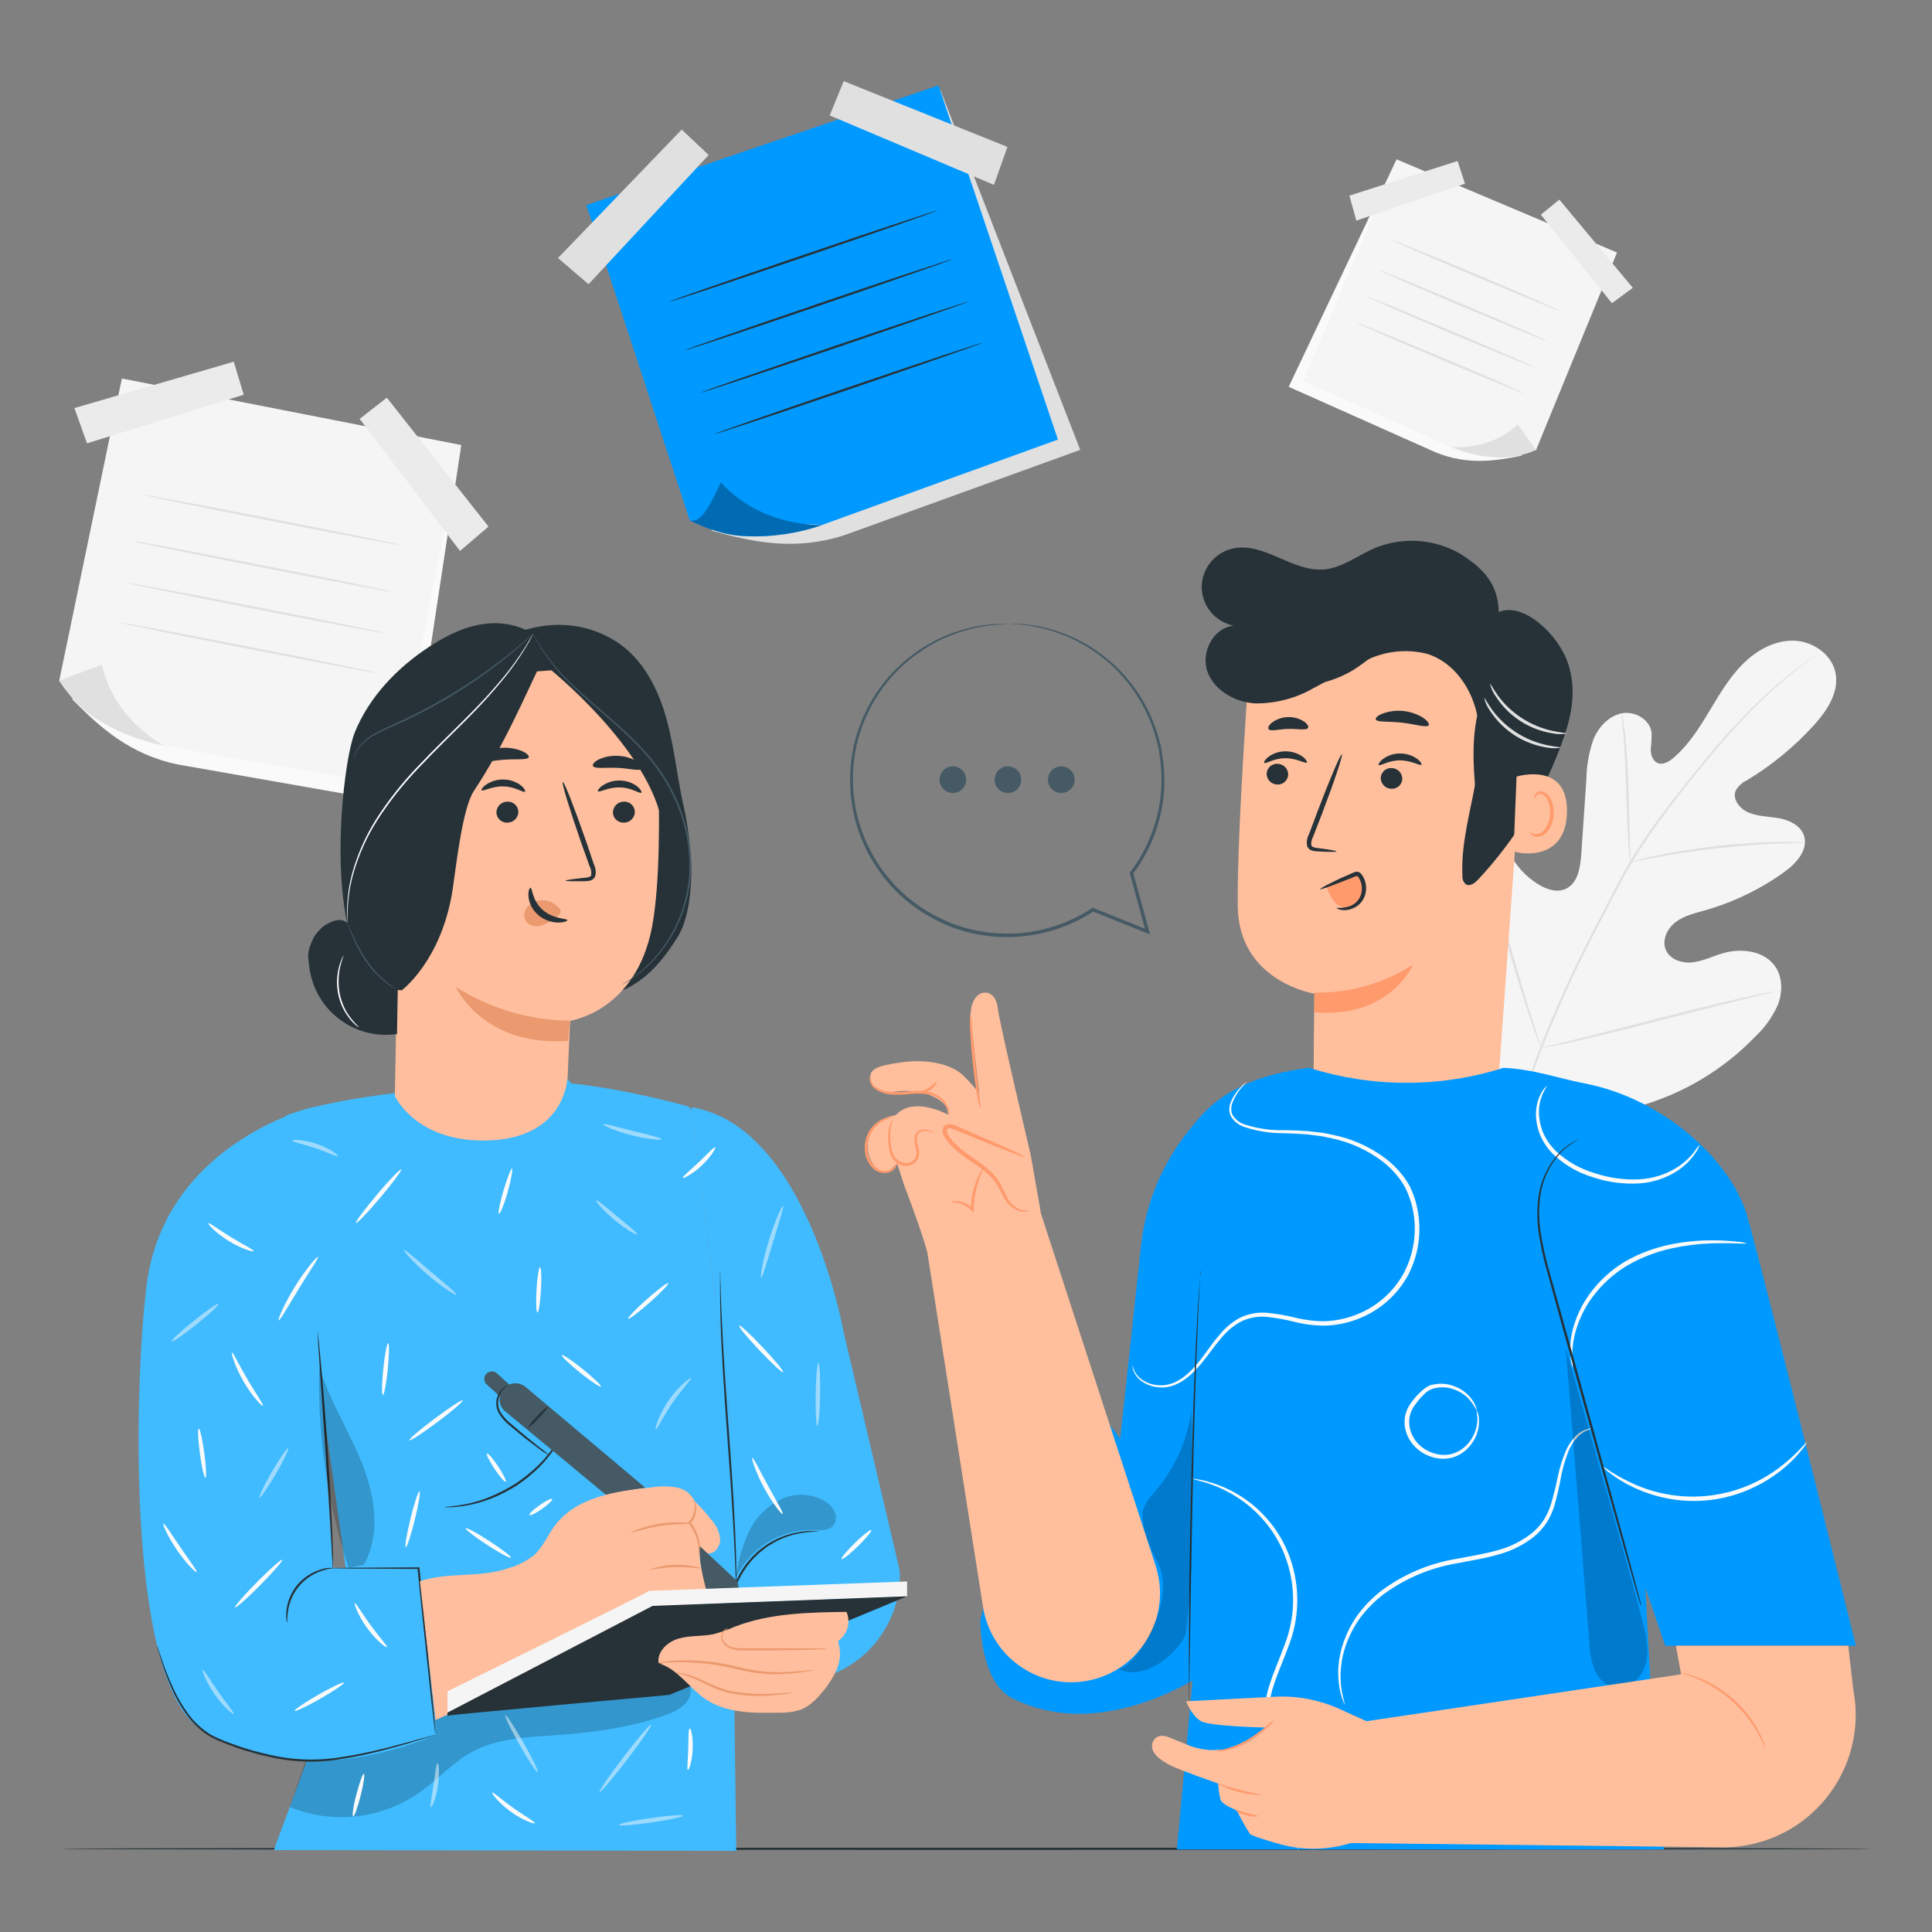 <?xml version="1.0" encoding="UTF-8"?>
<svg id="Layer_2" data-name="Layer 2" xmlns="http://www.w3.org/2000/svg" viewBox="0 0 1000 1000">
  <rect x="0" y="0" width="1000" height="1000" fill="#808080" stroke="none"/>
  <defs>
    <style>
      .cls-1 {
        fill: #ff9a6c;
      }

      .cls-1, .cls-2, .cls-3, .cls-4, .cls-5, .cls-6, .cls-7, .cls-8, .cls-9, .cls-10, .cls-11, .cls-12, .cls-13, .cls-14, .cls-15 {
        stroke-width: 0px;
      }

      .cls-2, .cls-14 {
        fill: #000;
      }

      .cls-3 {
        fill: #e0e0e0;
      }

      .cls-16 {
        opacity: .5;
      }

      .cls-17 {
        opacity: .2;
      }

      .cls-4 {
        fill: #eb996e;
      }

      .cls-5 {
        fill: #455a64;
      }

      .cls-6 {
        fill: #f5f5f5;
      }

      .cls-7 {
        fill: #09f;
      }

      .cls-8 {
        fill: #ffbe9d;
      }

      .cls-9 {
        fill: #ebebeb;
      }

      .cls-10 {
        fill: #40bbff;
      }

      .cls-11 {
        fill: #263238;
      }

      .cls-12 {
        fill: #ffbf9d;
      }

      .cls-13 {
        fill: #fafafa;
      }

      .cls-14 {
        isolation: isolate;
        opacity: .3;
      }

      .cls-15 {
        fill: #fff;
      }
    </style>
  </defs>
  <g id="freepik--background-complete--inject-14">
    <path class="cls-13" d="M69.84,205.56l-32.41,156.41c14.42,14.64,29.71,28.46,54.38,33.68l118.7,20.85,27.89-183.86-168.55-27.09Z"/>
    <polygon class="cls-6" points="63.08 195.91 30.66 352.32 85.04 386 203.74 406.85 238.79 230.36 63.08 195.91"/>
    <path class="cls-3" d="M52.78,343.98l-22.19,8.34s7.99,13.02,19.63,19.97c10.62,6.69,22.41,11.3,34.74,13.6,0,0-25.85-12.78-32.19-41.91Z"/>
    <polygon class="cls-9" points="45.02 229.47 126.15 204.31 120.98 187.23 38.52 211.21 45.02 229.47"/>
    <polygon class="cls-9" points="252.84 272.56 200.23 205.84 186.17 216.8 238.1 285.18 252.84 272.56"/>
    <path class="cls-3" d="M208.26,282.32c0,.31-30.02-5.28-66.91-12.49s-66.76-13.31-66.69-13.64,30.02,5.28,66.91,12.49c36.9,7.21,66.76,13.33,66.69,13.64Z"/>
    <path class="cls-3" d="M202.96,306.3c0,.31-30.02-5.28-66.91-12.51-36.9-7.23-66.85-13.2-66.69-13.62s30.02,5.28,66.91,12.49c36.9,7.21,66.76,13.33,66.69,13.64Z"/>
    <path class="cls-3" d="M199.52,327.8c0,.31-30.02-5.28-66.89-12.49-36.87-7.21-66.76-13.31-66.71-13.64s30.02,5.28,66.94,12.51c36.92,7.23,66.74,13.31,66.67,13.62Z"/>
    <path class="cls-3" d="M195.37,348.35c0,.31-30.02-5.28-66.91-12.51-36.9-7.23-66.76-13.31-66.69-13.62s30.02,5.28,66.91,12.49c36.9,7.21,66.74,13.33,66.69,13.64Z"/>
    <path class="cls-13" d="M829.36,133.63l-41.95,102.26c-13.91,2.82-28.04,4.84-44.22-1.71l-76.17-33.97,55.18-116.28,107.16,49.7Z"/>
    <polygon class="cls-6" points="836.97 130.7 795.04 232.98 750.8 231.25 674.64 197.28 722.85 82.47 836.97 130.7"/>
    <path class="cls-3" d="M785.57,219.62l9.47,13.31c-6.01,2.6-12.49,3.94-19.04,3.93-8.68-.28-17.23-2.2-25.2-5.66,0,0,19.86,2.8,34.77-11.58Z"/>
    <polygon class="cls-9" points="834.33 156.95 797.53 111.13 807.11 103.32 845.14 148.98 834.33 156.95"/>
    <polygon class="cls-9" points="698.47 101.26 754.44 83.33 758.28 95.07 702.02 114.19 698.47 101.26"/>
    <path class="cls-3" d="M720.25,124.09c.11-.29,19.63,7.7,43.6,17.75,23.96,10.05,43.29,18.59,43.15,18.88s-19.63-7.68-43.6-17.75c-23.96-10.07-43.29-18.59-43.15-18.88Z"/>
    <path class="cls-3" d="M714.02,139.91c.11-.31,19.63,7.68,43.6,17.75s43.26,18.59,43.15,18.88-19.66-7.68-43.6-17.75c-23.94-10.07-43.29-18.59-43.15-18.88Z"/>
    <path class="cls-3" d="M707.65,153.57c.13-.31,19.66,7.68,43.6,17.75s43.29,18.59,43.15,18.88-19.63-7.68-43.6-17.75c-23.96-10.07-43.26-18.59-43.15-18.88Z"/>
    <path class="cls-3" d="M702.1,166.95c.11-.29,19.63,7.7,43.6,17.75,23.96,10.05,43.26,18.59,43.15,18.88s-19.66-7.68-43.62-17.75c-23.96-10.07-43.26-18.59-43.13-18.88Z"/>
    <path class="cls-6" d="M783.75,569.43c-33.99-27.69-38.67-74.77-34.14-116.43.75-6.97.53-14.35,4.3-20.23s11.83-9.47,17.75-6.08c4.99,2.82,6.81,9.01,9.34,14.2,3.37,6.94,8.64,12.77,15.2,16.84,4.26,2.64,9.65,4.44,14.22,2.35,6.26-2.86,7.59-11.09,8.05-18.06.89-12.93,1.77-25.86,2.64-38.8.1-6.96,1.32-13.86,3.62-20.43,2.64-6.43,7.85-12.18,14.6-13.56,6.74-1.38,14.6,3.06,15.53,9.96.04,2.88-.11,5.77-.44,8.63,0,2.91,1.06,6.19,3.75,7.19s5.64-.73,7.85-2.62c7.68-6.46,13.2-15.13,18.41-23.76,5.21-8.63,10.29-17.48,17.35-24.65s16.48-12.54,26.47-12.38,20.1,7.1,21.88,17.04c1.77,9.94-4.64,19.46-11.43,26.91-10.08,11.06-21.71,20.6-34.52,28.33-2.46,1.14-4.49,3.03-5.81,5.39-1.84,4.44,2.22,9.43,6.66,11.29,5.06,2.11,10.69,2,16.06,3.02,5.37,1.02,11.09,3.86,12.71,9.12,2.22,7.3-4.17,14.31-10.36,18.73-12.4,8.89-26.25,15.57-40.93,19.75-5.24,1.51-10.74,2.73-15.11,6.01s-7.32,9.34-5.21,14.4,8.41,7.12,13.82,6.52c5.41-.6,10.41-3.15,15.64-4.68,9.81-2.91,22.05-1.33,27.56,7.37,3.62,5.7,3.39,13.31.89,19.57-2.8,6.19-6.8,11.75-11.78,16.37-16.45,17.01-37.12,29.36-59.9,35.79-22.67,6.03-43.31,6.66-64.69-3.08"/>
    <path class="cls-3" d="M780.91,600.36c3.35-19.23,8.55-38.08,15.53-56.31,8.61-22.24,18.5-43.97,29.62-65.07l8.65-16.66c2.84-5.46,5.66-10.89,8.76-16.02,5.95-9.83,12.44-19.33,19.44-28.44,6.66-8.74,13.31-16.79,19.46-24.4s12.2-14.33,17.9-20.37c8.94-9.55,18.62-18.37,28.95-26.38,3.66-2.84,6.66-4.95,8.54-6.35l2.22-1.6c.25-.19.52-.35.8-.49-.23.22-.47.42-.73.6l-2.22,1.69c-1.93,1.46-4.79,3.64-8.39,6.54-10.19,8.14-19.75,17.04-28.6,26.62-5.66,6.03-11.56,12.91-17.75,20.41-6.19,7.5-12.76,15.53-19.35,24.4-6.94,9.1-13.39,18.58-19.3,28.38-3.06,5.1-5.86,10.47-8.72,15.95-2.86,5.48-5.7,11.09-8.63,16.64-11.09,21.07-20.99,42.74-29.66,64.92-7,18.15-12.28,36.91-15.77,56.04"/>
    <path class="cls-3" d="M843.87,446.28c-.26-.98-.41-1.98-.44-3-.22-1.95-.47-4.77-.69-8.25-.47-6.99-.8-16.64-1.11-27.29s-.75-20.28-1.33-27.24c-.27-3.46-.53-6.28-.73-8.23-.16-1-.21-2.02-.16-3.04.32.96.54,1.96.64,2.97.35,1.93.75,4.75,1.15,8.21.8,6.97,1.4,16.62,1.71,27.29s.53,19.97.73,27.29c0,3.26.2,6.03.27,8.25.1,1.01.09,2.03-.04,3.04Z"/>
    <path class="cls-3" d="M934.28,436.23c-1.19.18-2.39.24-3.59.18-2.22,0-5.64,0-9.74.22-8.23.29-19.59,1.06-32.08,2.46-12.49,1.4-23.76,3.22-31.86,4.73-4.06.73-7.32,1.42-9.58,1.89-1.16.31-2.35.51-3.55.58,1.11-.47,2.26-.83,3.44-1.09,2.22-.6,5.48-1.42,9.52-2.22,8.08-1.75,19.35-3.68,31.88-5.12,10.7-1.24,21.45-1.93,32.21-2.09,4.13,0,7.48,0,9.78.18,1.2-.01,2.39.08,3.57.29Z"/>
    <path class="cls-3" d="M797.68,542.5c-.21-.36-.38-.74-.51-1.13l-1.29-3.35c-1.11-2.91-2.6-7.14-4.44-12.42-3.55-10.52-7.99-25.23-12.67-41.51-4.68-16.28-8.87-31.06-12.29-41.62-1.62-5.15-2.97-9.38-3.97-12.54-.42-1.38-.78-2.51-1.04-3.42-.16-.39-.26-.8-.29-1.22.22.36.4.74.53,1.13l1.26,3.33c1.11,2.91,2.6,7.14,4.44,12.42,3.55,10.54,7.99,25.23,12.67,41.53,4.68,16.31,8.87,31.06,12.29,41.62,1.62,5.15,2.97,9.38,3.97,12.51l1.06,3.44c.15.39.24.8.27,1.22Z"/>
    <path class="cls-3" d="M918.93,513.08c-.39.18-.8.32-1.22.4l-3.53.91-13,3.17c-10.96,2.68-26.07,6.54-42.75,10.85-16.68,4.3-31.86,8.05-42.89,10.49-5.52,1.24-9.98,2.22-13.09,2.77l-3.57.67c-.42.1-.85.16-1.29.16.39-.18.8-.32,1.22-.4l3.53-.91,13-3.17c10.96-2.66,26.07-6.54,42.77-10.85,16.71-4.3,31.97-8.05,43.06-10.52,5.52-1.22,9.98-2.22,13.09-2.75l3.59-.67c.35-.09.71-.14,1.06-.16Z"/>
  </g>
  <g id="freepik--Floor--inject-14">
    <path class="cls-11" d="M969.4,956.94c0,.33-209.93.58-468.79.58s-468.84-.24-468.84-.58,209.86-.58,468.84-.58,468.79.27,468.79.58Z"/>
  </g>
  <g id="freepik--Note--inject-14">
    <path class="cls-3" d="M314.96,111.51l53.54,163.2c21.25,5.92,42.91,10.63,68.78,2.22l121.85-44.08-72.44-186.36-171.72,65.03Z"/>
    <polygon class="cls-7" points="303.49 106.14 357.02 269.32 425.73 271.63 547.58 227.52 485.77 44.2 303.49 106.14"/>
    <path class="cls-7" d="M373.15,249.71l-16.15,19.61s14.42,7.88,29.04,8.21c13.48.58,26.95-1.39,39.69-5.81,0,0-31.06,1.75-52.58-22.01Z"/>
    <path class="cls-14" d="M373.15,249.71c-4.9,9.92-9.87,21.56-16.15,19.61,0,0,14.42,7.88,29.04,8.21,13.48.58,26.95-1.39,39.69-5.81,0,0-31.06,1.75-52.58-22.01Z"/>
    <polygon class="cls-3" points="304.64 147.1 366.81 80.23 352.85 67.07 288.8 133.56 304.64 147.1"/>
    <polygon class="cls-3" points="521.44 76.03 436.71 42 429.44 59.75 514.48 95.69 521.44 76.03"/>
    <path class="cls-11" d="M485.12,109c0,.29-30.84,11.09-69.09,24.12-38.25,13.02-69.38,23.34-69.51,23.03s30.82-11.09,69.09-24.12c38.27-13.02,69.4-23.34,69.51-23.03Z"/>
    <path class="cls-11" d="M492.96,134.16c0,.31-30.84,11.09-69.09,24.14-38.25,13.05-69.38,23.32-69.46,23.03s30.82-11.09,69.09-24.14c38.27-13.05,69.46-23.3,69.46-23.03Z"/>
    <path class="cls-11" d="M501.32,156.08c0,.29-30.82,11.09-69.09,24.12-38.27,13.02-69.35,23.34-69.46,23.03s30.84-11.09,69.11-24.12c38.27-13.02,69.35-23.34,69.44-23.03Z"/>
    <path class="cls-11" d="M508.49,177.45c0,.31-30.84,11.09-69.09,24.14-38.25,13.05-69.35,23.32-69.46,23.03s30.82-11.09,69.09-24.14c38.27-13.05,69.31-23.32,69.46-23.03Z"/>
  </g>
  <g id="freepik--character-2--inject-14">
    <path class="cls-7" d="M590.57,644.86l-10.74,99.84s-20.92-31.62-35.08-17.53c-13.49,13.44-37.32,111.49-37.32,111.49,0,0-.31,31.97,16.68,40.42,54.51,27.16,115.26-23.87,115.26-23.87l-8.67-285.76h0c-22.6,19.02-36.98,46.04-40.13,75.41Z"/>
    <path class="cls-12" d="M774.48,575.47l-94.31-7.52c-.58-11.09.2-53.62.2-53.62,0,0-39.25-6.1-39.71-45.33-.47-39.23,6.3-129.35,6.3-129.35h0c45.42-19.53,97.85-12.93,137.02,17.24l5.81,4.44-15.31,214.14Z"/>
    <path class="cls-1" d="M680.3,513.77c18.12.34,35.93-4.72,51.16-14.53,0,0-12.09,28.22-51.25,24.69l.09-10.16Z"/>
    <path class="cls-11" d="M655.6,400.4c-.03,3.04,2.37,5.55,5.41,5.66,2.94.24,5.52-1.96,5.76-4.9,0-.05,0-.1.01-.16.03-3.03-2.36-5.54-5.39-5.66-2.97-.23-5.56,2-5.78,4.97,0,.03,0,.06,0,.09Z"/>
    <path class="cls-11" d="M654.38,394.85c.69.73,4.95-2.42,10.96-2.4,6.01.02,10.45,3.04,11.09,2.22.31-.33-.4-1.66-2.22-3.06-2.61-1.8-5.71-2.75-8.87-2.73-3.14-.01-6.2.98-8.74,2.82-1.93,1.51-2.55,2.82-2.22,3.15Z"/>
    <path class="cls-11" d="M714.66,402.61c-.03,3.03,2.36,5.54,5.39,5.66,2.97.23,5.56-2,5.78-4.97,0-.03,0-.06,0-.09.01-3.04-2.38-5.54-5.41-5.66-2.96-.23-5.54,1.99-5.76,4.95,0,.04,0,.07,0,.11Z"/>
    <path class="cls-11" d="M713.64,395.96c.71.73,4.95-2.42,10.98-2.4,6.03.02,10.45,3.04,11.09,2.22.33-.31-.38-1.64-2.22-3.04-2.61-1.8-5.7-2.76-8.87-2.75-3.14,0-6.2.98-8.74,2.82-1.93,1.53-2.57,2.84-2.24,3.15Z"/>
    <path class="cls-11" d="M691.77,440.69c0-.33-3.73-.98-9.78-1.75-1.55-.16-3-.47-3.26-1.53-.12-1.58.23-3.17,1.02-4.55,1.48-3.73,3-7.64,4.55-11.74,6.35-16.68,10.92-30.42,10.23-30.66s-6.35,13.09-12.67,29.77c-1.51,4.1-2.97,8.03-4.44,11.8-.98,1.85-1.27,3.99-.8,6.03.45,1.1,1.38,1.92,2.53,2.22.85.24,1.73.37,2.62.38,6.19.35,9.98.38,10.01.02Z"/>
    <path class="cls-11" d="M712.09,372.35c.6,1.64,6.66.87,13.69,1.71s12.8,2.77,13.73,1.31c.42-.71-.58-2.22-2.88-3.84-6.25-3.9-13.95-4.71-20.88-2.22-2.6.98-3.9,2.24-3.66,3.04Z"/>
    <path class="cls-11" d="M656.6,377.41c1.06,1.35,5.21,0,10.21-.13s9.23.93,10.21-.51c.42-.69-.24-2.06-2.09-3.35-5.07-3.2-11.57-3-16.44.49-1.77,1.42-2.35,2.82-1.89,3.51Z"/>
    <path class="cls-7" d="M851.64,821.69l2.95,55.71,6.66,79.87h-252.1l10.96-118.16-21.48-186.7c1.86-65.98,27.2-93.4,79.03-99.7l-4.08.51c7.14-.84,0,0,4.08-.51,32.73,10.34,67.84,10.34,100.57,0h0c15.53.67,28.42,5.44,41.64,7.99,41.64,7.96,75.92,40.13,84.31,68.16,6.86,23.05,56.44,222.99,56.44,222.99h-98.71l-10.27-30.15Z"/>
    <path class="cls-1" d="M686.64,459.23c.84,2.44,2.02,4.75,3.51,6.86,1.52,2.13,3.88,3.5,6.48,3.77,2.79-.01,5.39-1.43,6.9-3.77,1.46-2.35,2.14-5.1,1.93-7.85,0-2.48-1.24-5.44-3.71-5.72-1.04-.04-2.07.18-3,.64l-12.93,5.26"/>
    <path class="cls-11" d="M691.81,469.88c2.34.16,4.69-.13,6.92-.84,2.26-.89,4.12-2.58,5.21-4.75,1.25-2.67,1.31-5.74.16-8.45-.29-.69-.66-1.35-1.11-1.95-.53-.53-.42-.51-.98-.42-.71.23-1.41.51-2.09.82l-2.22.87c-2.77,1.11-5.28,2.09-7.39,2.88-4.24,1.58-6.92,2.42-7.06,2.22s2.33-1.66,6.41-3.64c2.04-.98,4.44-2.22,7.21-3.35l2.09-.93c.77-.37,1.57-.69,2.37-.98.62-.21,1.29-.21,1.91,0,.57.24,1.06.63,1.42,1.13.6.74,1.09,1.56,1.46,2.44,1.43,3.34,1.28,7.14-.4,10.36-1.41,2.59-3.81,4.5-6.66,5.3-1.81.59-3.76.67-5.61.22-1.11-.35-1.71-.8-1.66-.93Z"/>
    <path class="cls-12" d="M598.21,810.55l-59.37-182.28-5.37-30.59s-16.15-68.24-16.88-74.99c-.82-7.81-4.79-9.27-7.63-8.87-4.44.8-7.03,6.66-6.52,13.31.18,2.22,4.44,38.83,4.44,38.83-2.5-3.22-5.22-6.26-8.14-9.1-6.15-6.26-19.26-8.87-32.24-6.99-12.98,1.89-16.46,3.48-15.97,8.56.27,1.93,1.41,3.64,3.08,4.64,2.6,1.75,5.77,2.48,8.87,2.04,20.83-2.64,27.64,7.92,27.64,7.92l.71,3.99s-13.67-7.68-23.34-2.77c-1.43.72-2.71,1.72-3.77,2.93-9.01,1.01-15.49,9.14-14.48,18.15.31,2.78,1.33,5.44,2.96,7.72,1.6,2.22,4.44,4.22,6.99,3.39,1.35-.58,2.54-1.49,3.46-2.64.52-.58,1.09-1.1,1.71-1.58l3.53,10.94s9.27,24.16,12.11,35.12l28.84,183.55c3.97,25.15,27.57,42.32,52.72,38.35.26-.04.51-.08.77-.13h0c25.06-4.41,41.81-28.31,37.39-53.37-.37-2.08-.87-4.12-1.52-6.13Z"/>
    <path class="cls-12" d="M532.56,626.41c-3.71,1.46-7.94-.93-10.38-4.08-2.44-3.15-3.71-7.08-5.9-10.41-6.66-9.98-20.28-13.6-26.36-23.87-.87-1.44-1.46-3.46-.24-4.59s2.95-.51,4.44,0l36.47,15.33"/>
    <path class="cls-1" d="M530.52,598.87c-1.17-.84-2.43-1.54-3.77-2.06-2.48-1.2-6.12-2.84-10.63-4.86l-15.84-6.92-4.61-1.97c-1.74-1.09-3.83-1.45-5.83-1-1.25.56-2.03,1.83-1.95,3.19.06,1.09.37,2.16.91,3.11.99,1.68,2.17,3.24,3.51,4.66,5.44,5.68,12,8.87,16.93,12.93,2.38,1.81,4.48,3.97,6.21,6.41,1.58,2.22,2.66,4.77,3.9,6.94,1.68,3.75,4.92,6.58,8.87,7.72,2.93.55,4.44-.58,4.3-.62-1.36.18-2.75.1-4.08-.22-3.53-1.35-6.33-4.12-7.72-7.63-1.13-2.22-2.22-4.68-3.77-7.23-1.78-2.64-3.96-4.99-6.46-6.97-5.06-4.28-11.58-7.61-16.57-12.89-1.22-1.27-2.29-2.68-3.19-4.19-.82-1.42-.89-2.95,0-3.19s2.57.29,4.13.95l4.61,1.91,16.04,6.5c4.59,1.8,8.32,3.24,10.89,4.19,1.31.6,2.7,1.02,4.13,1.24Z"/>
    <path class="cls-1" d="M491.31,577.33c-.5-2.48-1.58-4.81-3.15-6.79-1.8-2.01-4.21-3.39-6.86-3.93-3.3-.64-6.69-.76-10.03-.35-3.45.42-6.94.48-10.41.2-2.91-.28-5.71-1.31-8.1-3-1.63-1.23-2.6-3.15-2.64-5.19-.05-.72.12-1.44.49-2.06.13,0,0,.75,0,2.04.2,1.81,1.19,3.43,2.71,4.44,2.29,1.45,4.91,2.3,7.61,2.48,3.38.2,6.78.09,10.14-.33,3.5-.41,7.04-.23,10.47.53,2.88.66,5.46,2.27,7.32,4.57,1.21,1.54,2.02,3.37,2.35,5.3.21.68.24,1.39.09,2.09Z"/>
    <path class="cls-1" d="M502.27,524.64c.5,2.39.8,4.82.89,7.25.47,4.99,1.04,10.94,1.69,17.5s1.4,12.49,1.95,17.48c.43,2.4.64,4.84.64,7.28-.82-2.3-1.38-4.69-1.66-7.12-.78-4.44-1.66-10.63-2.37-17.48-.71-6.86-1.13-13.09-1.29-17.59-.22-2.44-.17-4.89.16-7.32Z"/>
    <path class="cls-1" d="M483.95,586.45c-.76-.11-1.5-.31-2.22-.6-1.84-.74-3.92-.62-5.66.33-1.06.73-1.65,1.96-1.55,3.24.08,1.59.36,3.16.84,4.68.64,1.9.55,3.97-.24,5.81-1.09,1.94-3.05,3.24-5.26,3.51-2.17.22-4.33-.45-5.99-1.86-1.53-1.25-2.65-2.91-3.24-4.79-.74-3.06-1.04-6.22-.87-9.36.04-2.13.45-4.23,1.22-6.21.25-.75.69-1.43,1.29-1.95,0,0-.35.75-.75,2.22-.52,1.98-.76,4.01-.71,6.06-.03,2.99.35,5.98,1.11,8.87,1.02,3.41,4.21,5.71,7.77,5.61,1.74-.21,3.28-1.22,4.17-2.73.64-1.54.72-3.25.2-4.84-.46-1.64-.71-3.33-.73-5.04-.03-1.65.81-3.2,2.22-4.06,2-1.02,4.37-1.02,6.37,0,1.4.58,2.17,1.02,2.04,1.11Z"/>
    <path class="cls-1" d="M464.38,600.38s.35.73,0,2.09c-.55,1.93-1.97,3.48-3.84,4.22-2.85.96-6,.34-8.28-1.62-2.66-2.37-4.3-5.68-4.59-9.23-.38-3.5.34-7.03,2.06-10.09,1.42-2.48,3.48-4.52,5.97-5.92,1.64-.95,3.43-1.59,5.3-1.89.68-.16,1.39-.16,2.06,0-2.39.61-4.69,1.54-6.83,2.77-5.07,3.2-7.84,9.04-7.12,15,.25,3.19,1.68,6.17,4.02,8.36,1.91,1.73,4.57,2.35,7.06,1.66,1.65-.56,2.99-1.8,3.66-3.42.47-1.18.4-1.93.53-1.93Z"/>
    <path class="cls-1" d="M492.18,622.1c1.1-.47,2.32-.59,3.48-.33,3.05.32,5.9,1.65,8.1,3.79l-1.18.49c-.02-1.66.08-3.32.29-4.97,1.09-9.63,5.61-16.31,5.88-16.06s-3.39,6.97-4.44,16.24c-.19,1.59-.3,3.19-.33,4.79v1.66l-1.15-1.18c-1.99-1.98-4.51-3.34-7.25-3.9-2.11-.38-3.39-.38-3.39-.53Z"/>
    <path class="cls-1" d="M484.79,559.98c.35.13-.78,2.91-3.84,4.61-3.06,1.71-5.99,1.31-5.92.93s2.57-.67,5.21-2.22,4.17-3.55,4.55-3.33Z"/>
    <path class="cls-13" d="M645.24,559.96s-.82.89-2.22,2.6c-2.21,2.41-3.96,5.21-5.15,8.25-.35,1.04-.55,2.12-.58,3.22,0,1.17.29,2.32.84,3.35,1.51,2.28,3.77,3.96,6.39,4.75,6.56,2.06,13.42,3.03,20.3,2.86,3.82,0,7.94.22,12.16.47l6.46.75c2.22.24,4.44.84,6.66,1.24,9.63,1.97,18.72,6.01,26.62,11.85,4.31,3.22,8.06,7.12,11.09,11.56.76,1.16,1.47,2.36,2.11,3.59.64,1.31,1.09,2.57,1.62,3.86.99,2.62,1.73,5.34,2.22,8.1,2.23,11.63.39,23.67-5.21,34.1-5.79,10.35-15.09,18.29-26.22,22.39-5.23,1.96-10.75,3.06-16.33,3.24-5.32.03-10.63-.61-15.8-1.91-4.77-1.23-9.62-2.09-14.51-2.6-4.52-.44-9.08.37-13.18,2.33-3.77,2.02-7.12,4.74-9.87,8.01-2.77,3.11-5.12,6.37-7.45,9.45-4.59,6.19-9.47,11.65-15.15,14.51-2.6,1.4-5.5,2.16-8.45,2.22-2.47.03-4.92-.42-7.21-1.33-1.83-.73-3.51-1.79-4.95-3.13-1.04-1.01-1.88-2.19-2.48-3.51-.52-1.06-.78-2.23-.78-3.42.16,0,.2,1.22,1.2,3.22.66,1.2,1.51,2.28,2.53,3.19,1.42,1.21,3.04,2.16,4.79,2.8,4.85,1.79,10.25,1.36,14.75-1.18,5.32-2.82,9.96-8.12,14.44-14.33,2.22-3.11,4.61-6.43,7.43-9.67,2.85-3.51,6.34-6.44,10.29-8.63,4.4-2.16,9.3-3.08,14.18-2.66,5,.48,9.96,1.34,14.84,2.55,4.99,1.23,10.12,1.84,15.26,1.8,5.31-.22,10.55-1.28,15.53-3.15,10.61-3.94,19.47-11.52,25-21.39,5.35-9.96,7.12-21.46,5.01-32.57-.51-2.64-1.25-5.23-2.22-7.74-.53-1.24-.98-2.53-1.53-3.64-.58-1.16-1.23-2.29-1.95-3.37-2.86-4.24-6.4-7.99-10.47-11.09-7.65-5.7-16.45-9.68-25.78-11.67-2.22-.42-4.44-1.02-6.5-1.26l-6.35-.82c-4.17-.29-8.16-.47-12.05-.6-7.04.06-14.05-1.06-20.72-3.31-2.78-.96-5.14-2.85-6.7-5.35-.61-1.2-.91-2.54-.87-3.88.06-1.19.31-2.37.73-3.48,1.3-3.12,3.22-5.93,5.66-8.28.74-.88,1.6-1.65,2.55-2.29Z"/>
    <path class="cls-13" d="M814.01,707.9c-.61-1.6-.97-3.28-1.06-4.99-.49-4.65-.19-9.36.91-13.91,1.63-6.78,4.56-13.18,8.63-18.84,4.96-6.94,11.29-12.79,18.61-17.17,7.36-4.23,15.37-7.22,23.69-8.87,6.75-1.39,13.63-2.1,20.52-2.11,4.62-.05,9.25.18,13.84.69,1.7.07,3.38.37,4.99.89,0,.4-7.21-.4-18.81,0-6.76.25-13.49,1.11-20.1,2.57-8.07,1.75-15.81,4.75-22.96,8.87-7.06,4.22-13.21,9.81-18.08,16.44-4,5.4-6.96,11.49-8.74,17.97-1.2,4.38-1.74,8.91-1.62,13.44.18,1.66.24,3.34.18,5.01Z"/>
    <path class="cls-13" d="M935.24,746.5c-.68,1.42-1.56,2.74-2.62,3.9-2.64,3.35-5.61,6.42-8.87,9.16-4.86,4.12-10.24,7.58-16,10.29-14.21,6.83-30.28,8.77-45.7,5.52-6.24-1.27-12.29-3.36-17.99-6.21-3.84-1.88-7.47-4.15-10.85-6.77-1.31-.87-2.48-1.94-3.46-3.17.27-.35,5.32,4.06,15.02,8.48,25.66,11.91,55.85,8.27,77.94-9.41,8.32-6.63,12.18-12.14,12.54-11.8Z"/>
    <path class="cls-13" d="M823.8,739.36c-.64.35-1.32.64-2.02.84-1.9.77-3.63,1.92-5.08,3.37-2.22,2.37-3.96,5.15-5.1,8.19-1.55,4.05-2.75,8.23-3.59,12.49-.91,5.24-2.11,10.42-3.59,15.53-.93,2.91-2.22,5.69-3.84,8.28-1.79,2.72-3.97,5.16-6.48,7.23-5.41,4.31-11.65,7.46-18.33,9.25-6.83,2.04-14.07,3.15-21.34,4.57-13.69,2.25-26.67,7.66-37.92,15.8-4.81,3.61-9.07,7.9-12.65,12.73-3.04,4.27-5.47,8.94-7.21,13.89-2.56,7.19-3.37,14.89-2.35,22.45.8,5.35,2.02,8.14,1.77,8.23-.39-.62-.71-1.3-.93-2-.34-.82-.63-1.67-.87-2.53-.36-1.17-.65-2.35-.87-3.55-1.39-7.73-.81-15.68,1.69-23.12,1.69-5.15,4.11-10.03,7.19-14.49,3.63-5.05,7.98-9.53,12.91-13.31,11.45-8.45,24.74-14.06,38.78-16.37,7.34-1.44,14.51-2.53,21.14-4.44,6.4-1.68,12.4-4.65,17.62-8.72,2.36-1.9,4.42-4.15,6.12-6.66,1.55-2.43,2.8-5.04,3.73-7.77,1.54-5.06,2.81-10.19,3.82-15.37.94-4.34,2.27-8.59,3.97-12.69,1.3-3.14,3.24-5.97,5.7-8.32,1.57-1.47,3.46-2.56,5.52-3.17.71-.24,1.45-.36,2.2-.35Z"/>
    <path class="cls-13" d="M764.36,730.1c.77,1.39,1.16,2.96,1.15,4.55.22,4.37-1.03,8.69-3.55,12.27-1.7,2.53-3.98,4.6-6.66,6.06-1.51.82-3.13,1.41-4.81,1.75-1.78.33-3.61.41-5.41.22-3.88-.42-7.57-1.91-10.65-4.3-3.39-2.56-5.81-6.19-6.88-10.29-.68-2.67-.72-5.47-.11-8.16.65-2.56,1.87-4.93,3.55-6.97,1.44-1.93,3.07-3.7,4.86-5.3.86-.8,1.81-1.5,2.82-2.11,1.04-.69,2.24-1.11,3.48-1.22l.29,1.97-1.09.27-.55-1.91c4.04-1.15,8.34-.91,12.22.67,2.97,1.14,5.61,2.97,7.72,5.35,1.35,1.5,2.42,3.23,3.15,5.1.47,1.31.58,2.04.49,2.06-1.2-2.3-2.7-4.44-4.44-6.37-2.1-2.07-4.64-3.65-7.43-4.61-3.57-1.3-7.46-1.4-11.09-.29l-.55-1.91,1.09-.31.31,2c-1.9.46-3.63,1.46-4.97,2.88-1.64,1.55-3.12,3.25-4.44,5.08-3.13,3.67-4.24,8.66-2.97,13.31.96,3.6,3.07,6.79,6.01,9.07,2.75,2.15,6.03,3.52,9.5,3.97,1.6.19,3.22.15,4.81-.11,1.5-.28,2.94-.76,4.3-1.44,2.47-1.26,4.6-3.09,6.23-5.32,2.47-3.26,3.86-7.21,3.97-11.29-.07-3-.58-4.59-.36-4.66Z"/>
    <path class="cls-11" d="M621.19,657.75c.04.2.04.4,0,.6v1.73c0,1.62-.2,3.86-.33,6.66-.35,5.81-.69,14.22-1.15,24.6-.87,20.79-1.73,49.5-2.4,81.25-.67,31.75-1.09,60.48-1.4,81.27-.16,10.34-.29,18.73-.38,24.65,0,2.82-.11,5.06-.13,6.66v1.75c.03.2.03.4,0,.6-.03-.2-.03-.4,0-.6v-33.04c0-20.81.38-49.54,1.06-81.31s1.64-60.46,2.73-81.25c.58-10.38,1.04-18.79,1.53-24.58.22-2.84.4-5.08.53-6.66,0-.71.13-1.29.18-1.75-.11-.18-.19-.37-.24-.58Z"/>
    <g class="cls-17">
      <path class="cls-2" d="M578.79,863.93c12.38,5.92,28.55-5.46,34.88-17.62,0,0,3.31-26.85,2.86-40.56-.87-25.38,1-50.52.13-75.9-1.94,15.2-8.23,29.51-18.1,41.22-2.73,3.22-5.79,6.41-6.81,10.49-1.82,7.32,3.77,20.48,7.37,27.11,11.09,20.28-13.09,55.47-19.52,54.73"/>
    </g>
    <g class="cls-17">
      <path class="cls-2" d="M810.48,698.31c4.04,50.58,8.09,101.18,12.16,151.78.12,4.79,1.02,9.54,2.66,14.04,1.71,4.56,5.5,8.03,10.21,9.32,7.19,1.46,14.18-4.73,16.2-11.78,2.02-7.06.42-14.58-1.35-21.7-3.02-12.14-6.41-24.16-9.83-36.19-9.9-34.91-19.8-69.81-29.71-104.7"/>
    </g>
    <path class="cls-13" d="M671.42,957.42c1.53-2.5,2.68-5.21,3.39-8.05,1.24-5.48.47-13.96-3.79-23.12-2.09-4.59-5.04-9.36-8.01-14.6-3.4-5.56-5.93-11.6-7.5-17.93-1.33-7.17-.79-14.57,1.55-21.48,2.22-7.14,5.44-14.09,8.03-21.37,5.21-13.6,5.6-28.58,1.11-42.44-1.93-6-4.77-11.67-8.41-16.82-3.21-4.47-6.98-8.52-11.2-12.05-6.19-5.1-13.25-9.04-20.83-11.63-5.39-1.8-8.54-2.22-8.5-2.48.75-.04,1.49.02,2.22.2,2.19.32,4.34.8,6.46,1.44,7.84,2.27,15.18,6.04,21.59,11.09,4.43,3.53,8.37,7.63,11.74,12.18,3.82,5.27,6.82,11.1,8.87,17.28,4.76,14.3,4.41,29.81-.98,43.88-2.66,7.41-5.9,14.31-8.03,21.25-2.27,6.54-2.84,13.55-1.64,20.37,1.46,6.14,3.85,12.02,7.1,17.44,2.86,5.26,5.77,10.09,7.83,14.86,4.17,9.52,4.75,18.37,3.15,24.01-.59,2.15-1.51,4.2-2.73,6.08-.82,1.33-1.35,1.91-1.42,1.86Z"/>
    <path class="cls-13" d="M879.71,592.44c-.43,1.61-1.19,3.12-2.22,4.44-2.52,3.76-5.8,6.95-9.63,9.36-5.7,3.6-12.2,5.75-18.92,6.26-8.18.55-16.38-.49-24.16-3.08-7.92-2.3-15.17-6.51-21.1-12.25-2.55-2.58-4.63-5.58-6.15-8.87-1.29-2.88-2.09-5.95-2.4-9.1-.51-4.55.36-9.15,2.48-13.2.32-.63.7-1.23,1.11-1.8.28-.44.61-.85.98-1.22.55-.6.89-.91.95-.84s-1,1.46-2.22,4.26c-1.69,3.98-2.26,8.34-1.64,12.62.38,2.94,1.22,5.8,2.48,8.48,1.51,3.04,3.52,5.81,5.95,8.19,5.74,5.4,12.68,9.35,20.26,11.54,7.5,2.51,15.41,3.59,23.32,3.17,6.42-.38,12.66-2.27,18.21-5.52,3.74-2.21,7.05-5.08,9.76-8.48.91-1.37,1.88-2.68,2.93-3.95Z"/>
    <path class="cls-11" d="M849.33,831.1s-.11-.2-.24-.62-.33-1.09-.58-1.86c-.49-1.71-1.2-4.1-2.11-7.17l-7.54-26.47c-6.3-22.43-14.95-53.25-24.4-87.41-4.75-17.08-9.25-33.28-13.31-48.17-2.05-7-3.63-14.13-4.73-21.34-.93-6.32-.93-12.74,0-19.06,1.32-9.24,5.75-17.75,12.56-24.14,1.89-1.66,3.99-3.07,6.23-4.19l1.8-.75c.19-.11.4-.18.62-.22-3.04,1.43-5.85,3.28-8.36,5.5-6.58,6.41-10.81,14.84-12.02,23.94-.85,6.24-.78,12.57.2,18.79,1.13,7.16,2.73,14.24,4.79,21.19,4.13,14.82,8.67,31.06,13.44,48.14,9.43,34.14,17.97,65.05,24.16,87.5,3.04,11.09,5.48,20.21,7.21,26.62.8,3.08,1.44,5.52,1.89,7.25.2.78.35,1.4.47,1.89,0,.19-.02.39-.07.58Z"/>
    <path class="cls-12" d="M704.15,891.37l165.97-24.74-2.66-14.78h89.19l2.6,22.72c7.17,37.21-17.19,73.19-54.4,80.36-4.06.78-8.18,1.2-12.31,1.24l-193.51-2.22,5.12-62.59Z"/>
    <path class="cls-12" d="M716.13,894.24c-.89.29-12.07-4.73-22.08-9.36-10.62-4.94-22.29-7.22-33.99-6.66l-46.13,2.35s2.84,7.61,7.74,10.32c4.9,2.71,33.57,3.28,33.57,3.28l-1.49,1.51c-6.04,6.22-14.27,9.83-22.94,10.05l-4.44.11c-3.27-.26-6.5-.89-9.63-1.89l-11.38-4.59c-3.44-1.55-7.08-1.31-8.59,2.22-1.35,3.13-.35,7.45,9.05,12.18,5.24,2.64,24.72,9.38,24.72,9.38.13,2.77.51,5.51,1.13,8.21.84,2.84,8.5,5.66,8.5,5.66,1.98,4.22,4.25,8.29,6.79,12.2.89,1,7.83,3.15,15.2,5.24,11.9,3.34,24.5,3.24,36.34-.29l17.59-5.24v-53.54"/>
    <path class="cls-1" d="M653.01,929.2c-8.13-.21-16.09-2.31-23.27-6.12.13-.31,5.17,1.64,11.58,3.31s11.74,2.48,11.69,2.82Z"/>
    <path class="cls-1" d="M651.39,940.01c-2.16.47-4.41.31-6.48-.47-2.18-.39-4.2-1.39-5.83-2.88,2.09.44,4.14,1.04,6.15,1.77,2.09.38,4.15.9,6.17,1.58Z"/>
    <path class="cls-1" d="M913.89,905.33c-.22,0-1.31-3.22-3.97-8.08-1.56-2.84-3.34-5.56-5.32-8.12-2.43-3.13-5.12-6.05-8.05-8.72-2.97-2.62-6.17-4.99-9.54-7.08-2.76-1.7-5.65-3.18-8.63-4.44-5.12-2.11-8.52-2.86-8.45-3.08.82.07,1.63.23,2.42.49.93.18,1.85.43,2.75.73,1.06.33,2.22.67,3.59,1.2,3.08,1.16,6.05,2.58,8.87,4.26,3.47,2.07,6.73,4.45,9.76,7.12,2.97,2.71,5.7,5.68,8.14,8.87,1.96,2.64,3.69,5.45,5.17,8.39.69,1.22,1.13,2.42,1.6,3.44.39.86.72,1.75,1,2.66.32.75.54,1.54.67,2.35Z"/>
    <path class="cls-1" d="M659.82,890.09c-1.02,1.41-2.21,2.68-3.55,3.79-3.06,2.89-6.43,5.44-10.05,7.61-3.66,2.13-7.64,3.67-11.78,4.55-1.69.46-3.44.65-5.19.55-.11-.42,7.99-1.15,16.37-6.1,3.56-2.13,6.93-4.55,10.09-7.23,1.26-1.19,2.64-2.25,4.1-3.17Z"/>
    <path class="cls-11" d="M638.85,283.76c15.68-2.93,30.29,12.29,46.32,10.98,9.75-.77,17.83-7.51,26.84-11.21,7.05-2.85,14.68-4.04,22.28-3.5,7.6.54,14.98,2.81,21.53,6.62,12.23,7.71,19.6,15.72,19.95,30.13,12.54-5.39,30.61,11.37,35.7,26.19,5.1,14.83,1.76,29.2-3.92,43.92-9.51,25.33-23.97,48.59-42.56,68.46-1.65,1.77-4.16,3.62-6.23,2.39-.64-.54-1.14-1.23-1.45-2-.31-.77-.43-1.6-.35-2.43-.71-14.06,2.7-27.93,5.49-41.76,2.78-13.83,5.02-28.08,2.04-41.88-2.98-13.79-12.15-26.97-25.82-31.25-10.34-2.6-21.27-1.53-30.88,3.04-9.75,4.04-18.58,9.94-27.94,14.72-9.17,5.3-19.65,8.03-30.29,7.9-10.54-.69-21.24-6.82-24.65-16.64-3.41-9.82,3.09-22.58,13.64-23.58-4.7-.97-8.92-3.51-11.94-7.19-3.01-3.68-4.64-8.26-4.6-12.99s1.74-9.29,4.81-12.92c3.07-3.64,7.32-6.11,12.04-7.01h0Z"/>
    <path class="cls-11" d="M661.21,324.57c4.8-6.74,11.23-12.21,18.72-15.9,15.84-8.73,34.08-12.31,52.12-10.23,18.09,2.19,34.6,11.21,46.05,25.13,8.72,11.42,13.83,25.1,14.71,39.35,1.25,15.56-.38,31.21-4.83,46.2-1.98,5.89-5.8,7.58-10.78,11.41-3.11,2.39-8.05,3.68-10.78.74-1.42-1.82-2.19-4.07-2.17-6.37-2.06-20.61-3.74-42.7,6.44-60.77-3.8-7.31-9.12-13.75-15.61-18.92-3.24-2.58-6.98-4.49-10.98-5.63-4.01-1.14-8.2-1.49-12.34-1.03-12.24,1.84-21.08,11.96-31.56,18.4-7.57,4.52-16.12,7.22-24.96,7.85-8.83.64-17.7-.79-25.86-4.18l11.83-26.06h0Z"/>
    <path class="cls-3" d="M811.04,379.66c0-.3-2.85-.36-7.23-1.29-11.5-2.47-21.65-9.02-28.53-18.4-2.58-3.68-3.74-6.11-4.04-6,.58,2.4,1.62,4.66,3.07,6.66,3.24,5.01,7.53,9.28,12.58,12.55,5.04,3.27,10.73,5.45,16.7,6.4,2.46.51,4.99.53,7.45.08h0Z"/>
    <path class="cls-3" d="M807.97,386.99c0-.3-2.8-.36-7.18-1.29-11.5-2.44-21.68-9-28.53-18.4-2.62-3.68-3.74-6.11-4.04-6,.55,2.41,1.59,4.67,3.07,6.66,3.24,5.01,7.53,9.28,12.58,12.55,5.04,3.27,10.73,5.45,16.7,6.4,2.44.48,4.96.51,7.41.08h0Z"/>
    <path class="cls-12" d="M784.97,401.99c.67-.29,26.96-7.96,26.09,18.86s-27.6,20.43-27.62,19.66,1.53-38.52,1.53-38.52Z"/>
    <path class="cls-1" d="M791.94,430.61c.13,0,.47.33,1.24.73,1.09.51,2.34.58,3.48.18,2.88-.95,5.41-5.37,5.7-10.21.12-2.27-.26-4.54-1.11-6.66-.45-1.72-1.72-3.11-3.39-3.71-1.1-.34-2.28.17-2.8,1.2-.38.73-.24,1.26-.38,1.31s-.55-.47-.31-1.58c.18-.65.57-1.23,1.11-1.64.76-.52,1.69-.74,2.6-.6,2.25.55,4.06,2.23,4.77,4.44,1.05,2.36,1.52,4.94,1.38,7.52-.35,5.39-3.28,10.36-7.19,11.36-1.47.39-3.04.08-4.26-.84-.8-.87-.93-1.46-.84-1.51Z"/>
  </g>
  <g id="freepik--character-1--inject-14">
    <path class="cls-11" d="M259.03,331.15c29.84-15.02,53.19-5.06,64.44,4.23,11.25,9.29,17.79,23.13,21.63,37.2,3.85,14.06,5.3,28.65,8.33,42.83,1.89,8.2,3.18,16.52,3.87,24.91,1.37,12.17.23,33.79-6.26,44.19-6.24,9.98-12.89,18.85-22.98,25.05-3.6,2.23-7.86,4.54-11.85,3.15-2.91-.99-4.83-3.71-6.52-6.27-30.74-46.49-54.46-97.26-70.4-150.66"/>
    <path class="cls-10" d="M182.53,837.46c3.95,0-30.22,91.81-39.03,115.26-.98,2.6-1.64,4.88-1.64,4.88l239.21.4-2.82-222.59c0-.15,0-.3,0-.44l-19.97-159.21c-.2-1.58-1.33-2.88-2.86-3.31-9.47-2.55-43.62-11.36-69.73-12.34-30.59-1.13-74.88,4.95-74.88,4.95,0,0-39.78,3.95-61.74,11.94-1.75.63-2.82,2.4-2.55,4.24l36.01,256.23Z"/>
    <path class="cls-11" d="M292.99,738.73c-.3,1.01-.71,1.98-1.2,2.91-.49,1.12-1.05,2.21-1.69,3.26-.77,1.43-1.61,2.81-2.53,4.15-1.08,1.66-2.25,3.25-3.51,4.77-1.38,1.77-2.86,3.47-4.44,5.08-3.65,3.68-7.67,6.99-11.98,9.87-4.38,2.8-9.01,5.16-13.84,7.06-2.22.78-4.44,1.58-6.46,2.09-1.9.54-3.82.97-5.77,1.29-1.59.31-3.2.53-4.81.67-1.22.17-2.45.25-3.68.24-1.04.11-2.09.11-3.13,0,0-.24,4.44-.22,11.47-1.64,1.91-.38,3.8-.85,5.66-1.42,2.04-.53,4.13-1.35,6.32-2.22,4.74-1.92,9.3-4.27,13.6-7.03,4.25-2.83,8.23-6.06,11.87-9.65,1.62-1.71,3.22-3.28,4.44-4.95,1.27-1.47,2.47-3.01,3.57-4.61,4.17-5.83,5.88-9.96,6.1-9.85Z"/>
    <g class="cls-17">
      <path class="cls-2" d="M149.98,935.3c22.8,9.35,48.83,6.09,68.62-8.59,8.63-6.26,15.86-14.44,25.18-19.66,12.91-7.19,28.29-7.88,43.04-8.87,19.72-1.42,39.62-3.84,58.17-10.72,3.87-1.13,7.38-3.25,10.18-6.15,2.55-3.08,3.42-7.94.91-11.09s-7.28-3.37-11.38-3.24c-61.86,1.82-118.39,6.77-178.6,21.08"/>
    </g>
    <path class="cls-8" d="M208.15,352.34v14.31l-4.06,214.78c-.35,24.89,23.47,46.08,50.14,46.26h0c26.91.18,37.89-19.97,38.67-45.19.8-26.38,2.22-54.16,2.22-54.16,0,0,34.14-4.7,42.42-48.81,4.1-21.96,3.99-58.15,2.95-87.77-.9-25.87-22.61-46.12-48.49-45.22-.66.02-1.33.06-1.99.11l-81.87,5.68Z"/>
    <path class="cls-11" d="M328.6,420.23c-.05,3.08-2.55,5.56-5.64,5.57-3,.16-5.56-2.14-5.72-5.14,0-.05,0-.1,0-.14.06-3.08,2.55-5.56,5.64-5.59,3-.16,5.56,2.14,5.72,5.14,0,.05,0,.11,0,.16Z"/>
    <path class="cls-11" d="M331.95,410.29c-.73.73-4.95-2.6-11.09-2.73s-10.69,2.77-11.34,2c-.31-.33.44-1.64,2.44-3.02,2.69-1.77,5.87-2.66,9.1-2.53,3.22.05,6.33,1.14,8.87,3.11,1.77,1.49,2.37,2.84,2.02,3.17Z"/>
    <path class="cls-11" d="M268.3,420.23c-.06,3.08-2.56,5.55-5.64,5.57-3,.16-5.56-2.14-5.72-5.14,0-.05,0-.1,0-.14.06-3.08,2.55-5.56,5.64-5.59,3-.16,5.56,2.14,5.72,5.14,0,.05,0,.11,0,.16Z"/>
    <path class="cls-11" d="M271.74,409.78c-.73.71-4.95-2.6-11.09-2.75-6.15-.16-10.69,2.8-11.34,2.02-.31-.33.44-1.66,2.44-3.02,2.69-1.77,5.87-2.67,9.1-2.55,3.21.06,6.32,1.15,8.87,3.11,1.77,1.51,2.37,2.86,2.02,3.19Z"/>
    <path class="cls-11" d="M292.7,455.86c0-.35,3.82-.91,9.98-1.53,1.58-.11,3.06-.38,3.35-1.44.18-1.61-.14-3.24-.91-4.66-1.35-3.84-2.8-7.83-4.3-12.05-5.95-17.11-10.21-31.06-9.52-31.42s6.08,13.47,12.02,30.59c1.44,4.22,2.82,8.23,4.1,12.09.94,1.91,1.17,4.09.64,6.15-.49,1.11-1.46,1.93-2.64,2.22-.87.22-1.77.31-2.66.29-6.21.11-10.05.02-10.07-.24Z"/>
    <path class="cls-4" d="M294.94,528.34c-20.9-.25-41.31-6.3-58.97-17.48,0,0,13.56,30.86,58.08,27.93l.89-10.45Z"/>
    <path class="cls-4" d="M289.71,470.46c-2.28-3.07-5.98-4.74-9.78-4.44-2.74.18-5.28,1.46-7.06,3.55-1.72,2.04-2,4.95-.69,7.28,1.97,2.29,5.12,3.16,7.99,2.22,2.91-.95,5.61-2.46,7.94-4.44.71-.47,1.32-1.07,1.8-1.77.44-.67.44-1.55,0-2.22"/>
    <path class="cls-11" d="M274.58,459.52c1,0,.82,6.66,6.37,11.49,5.55,4.84,12.67,4.33,12.69,5.26,0,.42-1.62,1.26-4.61,1.24-3.89-.04-7.64-1.46-10.58-4.02-2.83-2.44-4.6-5.89-4.93-9.61-.2-2.8.6-4.41,1.06-4.37Z"/>
    <path class="cls-11" d="M273.69,391.96c-.67,1.64-6.66.69-13.96,1.35s-13.07,2.46-13.98.95c-.4-.73.64-2.22,3.04-3.82,6.45-3.82,14.29-4.47,21.28-1.75,2.6,1.13,3.88,2.48,3.62,3.26Z"/>
    <path class="cls-11" d="M332.17,397.93c-1.35,1.35-6.43-.24-12.62-.49s-11.4.62-12.58-.87c-.51-.71.35-2.09,2.68-3.33,3.2-1.56,6.76-2.25,10.32-2,3.54.12,6.99,1.17,9.98,3.06,2.13,1.49,2.82,2.95,2.22,3.62Z"/>
    <path class="cls-10" d="M162.38,572.94s-71.35,16.73-85.19,84.31c-6.37,31.06-15.26,209.59,26.31,237.39,53.67,35.81,122.02,3.24,122.02,3.24l-8.87-86.35h-44.37l-5.97-94.6c1.73,7.39-3.93-143.99-3.93-143.99Z"/>
    <path class="cls-10" d="M416.19,870.1c29.05-2.98,50.75-28.08,49.5-57.26l-29.15-123.87s-18.9-106.27-78.65-115.86l20.37,161.96-1.95,34.14s.93,22.59,3.22,64.92l36.67,35.96Z"/>
    <path class="cls-11" d="M423.91,792.6c-3.6.13-7.19.53-10.74,1.18-17.52,3.56-31.1,17.42-34.3,35.01-.58,3.57-.9,7.17-.95,10.78-.23-.96-.35-1.94-.33-2.93-.12-2.68.04-5.36.49-8.01,2.91-18.1,16.96-32.36,35.01-35.54,2.64-.49,5.32-.71,8.01-.67.94-.06,1.89,0,2.82.18Z"/>
    <path class="cls-11" d="M372.71,658.22c.1.58.15,1.17.13,1.75,0,1.24,0,2.91.16,4.99,0,4.44.31,10.63.64,18.37.64,15.53,2.09,36.92,3.84,60.55,1.75,23.63,3.06,45.06,3.48,60.59.22,7.77.33,14.04.27,18.39v4.99c.05.58.05,1.17,0,1.75-.1-.58-.15-1.17-.13-1.75,0-1.24,0-2.91-.16-4.99,0-4.44-.31-10.6-.64-18.37-.62-15.53-2.09-36.9-3.82-60.55-1.73-23.65-3.08-45.04-3.51-60.57-.22-7.77-.31-14.07-.27-18.41v-4.99c-.04-.58-.04-1.17,0-1.75Z"/>
    <path class="cls-11" d="M172.34,811.55c-.1-.41-.15-.82-.16-1.24,0-.95-.13-2.22-.24-3.57-.18-3.26-.42-7.68-.71-13.09-.64-11.09-1.62-26.33-2.77-43.22-1.15-16.88-2.22-31.99-3-43.2-.35-5.39-.64-9.83-.87-13.09,0-1.44-.13-2.62-.18-3.55-.05-.42-.05-.84,0-1.26.11.41.18.82.2,1.24,0,.93.24,2.11.4,3.55.31,3.24.73,7.65,1.24,13.07.98,11.09,2.22,26.29,3.33,43.17,1.11,16.88,2,32.17,2.42,43.24.2,5.55.35,10.03.38,13.11v3.57c.04.42.03.85-.04,1.26Z"/>
    <path class="cls-11" d="M172.34,811.55c0,.2-2.22.31-5.81,1.49-9.27,3.07-16.03,11.1-17.46,20.77-.55,3.64-.27,5.95-.47,5.97s-.22-.55-.35-1.6c-.16-1.47-.16-2.96,0-4.44.52-4.97,2.51-9.68,5.72-13.51,3.25-3.79,7.54-6.56,12.34-7.94,1.45-.4,2.94-.66,4.44-.75,1.02-.11,1.6-.07,1.6.02Z"/>
    <path class="cls-11" d="M225.41,897.9c-.14-.45-.23-.91-.27-1.38-.13-1.02-.29-2.33-.51-3.95-.4-3.57-.95-8.48-1.64-14.51-1.31-12.38-3.08-29.26-5.04-47.9-.64-6.48-1.29-12.76-1.86-18.57l.55.51-35.5-.22-10.32-.16h-2.75c-.32.04-.64.04-.95,0,.31-.08.63-.12.95-.11h2.75l10.32-.16,35.5-.2h.49v.51l1.91,18.55c1.82,18.66,3.46,35.5,4.68,47.97.53,6.03.98,10.96,1.29,14.53.13,1.62.22,2.95.31,3.97.06.37.09.74.09,1.11Z"/>
    <path class="cls-11" d="M225.41,897.9c-.55.24-1.11.44-1.69.6l-4.86,1.55c-4.24,1.33-10.38,3.19-18.06,5.24-8.99,2.46-18.11,4.35-27.33,5.68-11.36,1.54-22.91.99-34.08-1.62-5.79-1.25-11.49-2.85-17.08-4.79-2.68-.98-5.32-1.95-7.88-3.02-1.26-.53-2.53-1.04-3.73-1.69l-1.82-.91-1.71-1.09c-4.17-2.82-7.79-6.38-10.69-10.49-2.55-3.54-4.78-7.31-6.66-11.25-2.64-5.7-4.86-11.58-6.66-17.59-.67-2.22-1.15-3.77-1.44-4.9-.18-.57-.32-1.16-.42-1.75.27.54.48,1.11.64,1.69l1.64,4.84c1.97,5.93,4.31,11.72,7.01,17.35,1.89,3.88,4.12,7.6,6.66,11.09,2.86,3.99,6.43,7.44,10.52,10.16l1.64,1.04,1.75.89c1.15.62,2.42,1.11,3.68,1.64,2.53,1.04,5.15,2.02,7.83,2.95,5.55,1.93,11.21,3.51,16.95,4.75,11.04,2.58,22.46,3.16,33.7,1.71,9.19-1.28,18.29-3.09,27.27-5.41,7.68-1.95,13.84-3.71,18.13-4.88l4.93-1.35c.57-.2,1.16-.34,1.75-.42Z"/>
    <path class="cls-5" d="M261.53,730.57c15.53,12.8,52.05,43.11,52.05,43.11l20.43-3.64-61.94-52.12c-3.33-2.79-8.26-2.51-11.25.64h0c-3.13,3.26-3.03,8.44.23,11.58.15.15.32.29.48.43Z"/>
    <path class="cls-5" d="M260,723.91l-8.03-7.25c-1.57-1.42-1.74-3.83-.38-5.46h0c1.42-1.66,3.91-1.85,5.57-.43.03.03.06.05.09.08l7.74,7.1-4.99,5.97Z"/>
    <path class="cls-11" d="M283.83,727.82c-1.36,2.26-3.04,4.32-4.99,6.1-1.68,2.04-3.64,3.83-5.81,5.32,1.36-2.27,3.04-4.33,4.99-6.12,1.67-2.04,3.63-3.83,5.81-5.3Z"/>
    <path class="cls-11" d="M284.41,753.33c-2.19-1.15-4.26-2.5-6.19-4.04-3.68-2.66-8.67-6.52-13.93-11.09-2.69-2.01-4.92-4.57-6.52-7.52-1.14-2.58-1.21-5.51-.2-8.14.67-1.75,1.81-3.28,3.28-4.44,1.04-.78,1.73-1.02,1.75-.95s-.55.44-1.46,1.31c-1.29,1.22-2.25,2.75-2.8,4.44-.82,2.44-.68,5.1.4,7.43,1.6,2.77,3.75,5.18,6.32,7.08,5.21,4.55,10.09,8.5,13.67,11.31,1.99,1.42,3.88,2.96,5.68,4.61Z"/>
    <path class="cls-8" d="M217.34,818.45c14.73-4.93,30.35-1.6,45.06-6.54,5.05-1.33,9.78-3.66,13.91-6.86,4.68-4.15,7.06-10.25,10.78-15.26,11.09-15,31.93-18.1,50.52-19.97,4.31-.69,8.71-.63,13,.18,4.36.88,7.95,3.98,9.45,8.16,1.2,4.19-1.51,9.43-5.86,9.87,4.08.18,6.92,4.3,7.68,8.32s0,8.14.62,12.18c.75,5.68,3.86,10.98,3.68,16.71-.24,7.83-6.66,14.29-13.98,17.31s-15.24,3.42-22.98,4.44c-38.16,5.37-67,27-103.81,43.35"/>
    <path class="cls-8" d="M362.24,801.57c1.51,2.47,4.73,3.24,7.2,1.73.1-.06.2-.13.3-.2,2.32-1.85,3.43-4.83,2.88-7.74-.58-2.86-1.84-5.54-3.68-7.81-3.24-4.2-6.8-8.13-10.65-11.78l-11.76,9.89,15.71,15.91Z"/>
    <path class="cls-4" d="M357.89,788.65c0,.38-7.23-.22-15.95,1.13-8.72,1.35-15.53,3.97-15.53,3.64,1.33-.88,2.78-1.55,4.3-2,3.6-1.28,7.32-2.21,11.09-2.8,3.78-.57,7.61-.77,11.43-.6,1.57-.02,3.14.19,4.66.62Z"/>
    <path class="cls-4" d="M363.08,811.77c0,.35-6.06-.89-13.53-.67s-13.42,1.69-13.49,1.33c8.71-3.09,18.17-3.32,27.02-.67h0Z"/>
    <path class="cls-4" d="M361.84,804.94c-.2,0,0-1.73-.33-4.44-.43-3.51-1.65-6.88-3.57-9.85-.46-.72-.97-1.41-1.51-2.06l-.33-.42.35-.35c2.05-2.08,3.16-4.9,3.08-7.81,0-2.22-.67-3.46-.51-3.53.79.99,1.23,2.22,1.24,3.48.34,3.2-.76,6.38-3.02,8.67v-.78c.58.71,1.12,1.45,1.62,2.22,2.03,3.12,3.2,6.71,3.42,10.43.18,1.49.02,3.01-.44,4.44Z"/>
    <path class="cls-5" d="M362.26,800.3l19.35,18.15,2.46,10.78-17.88-4.04c-2.57-9.1-4.46-17.77-3.93-24.89Z"/>
    <path class="cls-6" d="M336.06,823.42c-.4.71-104.45,52-104.45,52v11.09l106.18-55.24,131.72-4.9v-7.81l-133.45,4.86Z"/>
    <path class="cls-11" d="M231.6,888.05c.73-.49,114.88-10.78,114.88-10.78l123.02-51.03-131.72,4.97-106.18,55.24v1.6Z"/>
    <path class="cls-8" d="M340.89,860.74c-.91-5.99,4.81-11.09,10.65-12.71,5.83-1.62,12.07-.95,17.97-2.22,3.74-1.03,7.41-2.33,10.96-3.9,18.19-6.97,38.16-7.34,57.68-7.61,2.34,5.46.48,11.8-4.44,15.13,1.61,4.77,1.4,9.97-.6,14.6-2.01,4.58-4.76,8.8-8.14,12.49-2.55,3.38-5.84,6.13-9.61,8.05-3.95,1.45-8.14,2.09-12.34,1.91-13.09.27-27.11.29-37.92-7.06-8.41-5.72-14.22-15.53-23.96-18.41h2.22"/>
    <path class="cls-4" d="M428.08,853.48c-.81.18-1.65.27-2.48.24l-6.83.22c-5.77.13-13.73.22-22.52.27h-12.42c-1.86.03-3.71-.25-5.48-.82-1.58-.56-2.96-1.57-3.97-2.91-.86-1.12-1.22-2.53-1.02-3.93.17-1.03.65-1.98,1.38-2.73.55-.65,1.37-1.01,2.22-.98-.76.26-1.44.7-2,1.29-1.47,1.68-1.47,4.18,0,5.86.94,1.16,2.2,2.02,3.62,2.48,1.68.49,3.44.72,5.19.67h34.92l6.83.13c.86-.05,1.73.02,2.57.2Z"/>
    <path class="cls-4" d="M421.38,864.44c-1.02.29-2.07.49-3.13.6-2.04.33-4.99.75-8.65,1.11-4.31.43-8.65.53-12.98.29-5.29-.43-10.53-1.31-15.66-2.62-9.28-2.26-18.78-3.43-28.33-3.48-3.66,0-6.66.13-8.67.24-1.07.09-2.15.09-3.22,0,1.04-.28,2.1-.46,3.17-.53,2.89-.36,5.79-.56,8.7-.62,9.63-.2,19.25.87,28.6,3.17,5.1,1.3,10.29,2.2,15.53,2.71,4.28.29,8.57.29,12.85,0,3.66-.24,6.66-.55,8.65-.73,1.04-.15,2.1-.19,3.15-.13Z"/>
    <path class="cls-4" d="M410.53,876.16c-.8.24-1.63.39-2.46.44-1.58.22-3.88.51-6.66.75-7.45.78-14.98.54-22.36-.73-8.76-1.66-15.53-6.15-20.79-8.21-2.84-1.15-5.77-2.05-8.76-2.68.83-.1,1.67-.06,2.48.13,2.28.34,4.51.95,6.66,1.8,5.44,1.93,12.2,6.21,20.72,7.83,7.33,1.24,14.78,1.59,22.19,1.04l6.66-.38c.77-.09,1.56-.09,2.33,0Z"/>
    <g class="cls-17">
      <path class="cls-2" d="M381.03,816.59c.85-8.13,3.04-16.07,6.48-23.5,3.48-7.42,9.37-13.44,16.71-17.08,7.5-3.58,16.31-3.05,23.32,1.42,2.08,1.34,3.71,3.28,4.66,5.57.95,2.32.51,4.98-1.13,6.88-2.44,2.62-6.66,2.22-10.16,2.04-16.71-.46-32.15,8.85-39.56,23.83"/>
    </g>
    <g class="cls-17">
      <path class="cls-2" d="M188.36,809.84c8.87-15.91,5.68-35.85-1.09-52.71-6.77-16.86-16.86-32.39-22.03-49.83-.97,35.37,4.17,70.65,15.2,104.27"/>
    </g>
    <path class="cls-10" d="M203.98,566.53s10.76,25.36,49.59,23.74c38.83-1.62,40.07-31.73,40.07-31.73l25.98,27.62-24.67,50.83-33.15,24.74-45.15-18.55-37.21-28.84,24.54-47.81Z"/>
    <g class="cls-16">
      <path class="cls-13" d="M113.06,674.93c.4.49-4.66,5.24-11.34,10.58-6.68,5.35-12.38,9.27-12.78,8.76s4.66-5.21,11.31-10.56c6.66-5.35,12.4-9.3,12.8-8.79Z"/>
    </g>
    <path class="cls-13" d="M131.32,647.57c-.2.58-6.32-1.15-12.96-5.26s-10.96-8.74-10.54-9.19,5.3,3.31,11.74,7.23c6.43,3.93,11.94,6.59,11.76,7.21Z"/>
    <path class="cls-13" d="M164.6,650.54c.53.4-4.44,7.52-9.96,16.57-5.52,9.05-9.81,16.6-10.38,16.31s2.73-8.36,8.43-17.53c5.7-9.16,11.45-15.75,11.91-15.35Z"/>
    <path class="cls-13" d="M136.11,727.64c-.44.4-5.57-4.84-10.05-12.58s-6.52-14.78-5.95-14.98,3.53,6.28,7.94,13.8c4.42,7.52,8.56,13.31,8.05,13.76Z"/>
    <path class="cls-13" d="M106.34,764.94c-.62,0-1.93-5.55-2.88-12.6-.95-7.06-1.22-12.85-.6-12.93s1.93,5.57,2.88,12.62,1.18,12.82.6,12.91Z"/>
    <g class="cls-16">
      <path class="cls-13" d="M134.38,775.1c-.55-.31,2.22-6.26,6.37-13.31,4.15-7.06,7.81-12.45,8.36-12.14s-2.22,6.28-6.37,13.31c-4.15,7.03-7.81,12.38-8.36,12.14Z"/>
    </g>
    <path class="cls-13" d="M101.81,813.72c-.47.42-5.41-4.44-10.23-11.45-4.81-7.01-7.54-13.31-7.01-13.64s4.19,5.46,8.87,12.34,8.85,12.34,8.36,12.76Z"/>
    <path class="cls-13" d="M146.08,807.36c.44.44-4.66,6.32-11.38,13.11s-12.56,11.96-13.02,11.51,4.64-6.32,11.38-13.13c6.74-6.81,12.56-11.94,13.02-11.49Z"/>
    <g class="cls-16">
      <path class="cls-13" d="M120.92,887.07c-.42.44-5.35-3.64-9.83-10.07-4.48-6.43-6.66-12.42-6.12-12.67s3.66,5.15,8.03,11.34,8.39,10.94,7.92,11.4Z"/>
    </g>
    <path class="cls-13" d="M178.02,870.94c.31.55-5.15,4.26-12.18,8.28-7.03,4.02-13.02,6.83-13.31,6.28s5.15-4.26,12.18-8.28c7.03-4.02,13-6.83,13.31-6.28Z"/>
    <path class="cls-13" d="M200.28,852.57c-.4.47-5.57-3.48-10.27-9.94s-6.9-12.58-6.32-12.8,3.64,5.24,8.19,11.45c4.55,6.21,8.87,10.8,8.41,11.29Z"/>
    <path class="cls-13" d="M239.52,724.8c.4.51-5.48,5.57-13.11,11.27s-14.11,9.92-14.51,9.41,5.5-5.55,13.13-11.25c7.63-5.7,14.11-9.92,14.49-9.43Z"/>
    <path class="cls-13" d="M198.17,722.09c-.64,0-.53-6.15.22-13.58s1.89-13.31,2.53-13.31.53,6.15-.22,13.58c-.75,7.43-1.91,13.42-2.53,13.31Z"/>
    <g class="cls-16">
      <path class="cls-13" d="M236.31,670.16c-.35.51-7.23-3.73-14.78-10.18-7.54-6.46-12.82-12.56-12.38-12.98s6.41,4.86,13.89,11.23,13.64,11.4,13.27,11.94Z"/>
    </g>
    <path class="cls-13" d="M207.66,605.33c.49.42-4.44,6.94-10.83,14.58-6.39,7.63-12.11,13.47-12.6,13.07s4.44-6.94,10.83-14.58,12.11-13.47,12.6-13.07Z"/>
    <g class="cls-16">
      <path class="cls-13" d="M174.85,598.38c-.35.58-5.3-1.97-11.76-4.13-6.46-2.15-11.8-3.19-11.8-3.86s5.86-.62,12.6,1.66,11.29,5.79,10.96,6.32Z"/>
    </g>
    <path class="cls-13" d="M258.25,628.27c-.6-.18.44-5.57,2.35-12.05s3.95-11.58,4.44-11.4-.42,5.57-2.22,12.05-3.95,11.6-4.57,11.4Z"/>
    <path class="cls-13" d="M278.19,679.34c-.64,0-.87-5.32-.49-11.8s1.2-11.69,1.82-11.67.87,5.32.49,11.8-1.2,11.71-1.82,11.67Z"/>
    <path class="cls-13" d="M311.03,717.66c-.4.51-5.26-2.73-10.85-7.23s-9.81-8.54-9.41-9.03,5.26,2.73,10.85,7.23c5.59,4.5,9.74,8.54,9.41,9.03Z"/>
    <path class="cls-13" d="M345.88,664.17c.42.47-3.9,4.99-9.67,10.07-5.77,5.08-10.78,8.87-11.09,8.34s3.9-4.99,9.67-10.07c5.77-5.08,10.67-8.83,11.09-8.34Z"/>
    <g class="cls-16">
      <path class="cls-13" d="M329.84,638.9c-.35.53-5.83-2.48-11.74-7.39-5.9-4.9-9.9-9.74-9.45-10.16s5.1,3.57,10.92,8.36c5.81,4.79,10.63,8.65,10.27,9.19Z"/>
    </g>
    <path class="cls-13" d="M370.18,593.86c.51.35-2.22,4.95-6.92,9.38s-9.47,6.88-9.81,6.35,3.66-3.73,8.21-8.01c4.55-4.28,7.99-8.16,8.52-7.72Z"/>
    <g class="cls-16">
      <path class="cls-13" d="M342.44,589.64c0,.62-7.17.11-15.53-2.04s-14.93-5.04-14.71-5.64,6.94,1.31,15.29,3.39,15.04,3.62,14.95,4.28Z"/>
    </g>
    <g class="cls-16">
      <path class="cls-13" d="M393.96,661.35c-.6-.13.78-8.87,3.95-19.12s6.83-18.28,7.41-18.06-2.09,8.5-5.19,18.73-5.52,18.59-6.17,18.46Z"/>
    </g>
    <path class="cls-13" d="M405.39,710.29c-.47.42-5.95-4.61-12.25-11.29s-11.09-12.42-10.54-12.87,5.92,4.61,12.22,11.29,11.03,12.42,10.56,12.87Z"/>
    <g class="cls-16">
      <path class="cls-13" d="M423.07,738c-.64,0-1.04-7.28-.89-16.24s.8-16.2,1.44-16.2,1.02,7.28.87,16.24-.8,16.22-1.42,16.2Z"/>
    </g>
    <path class="cls-13" d="M405.12,783.66c-.51.35-5.26-5.46-9.65-13.58s-6.66-15.29-6.1-15.53,3.79,6.43,8.14,14.4c4.35,7.96,8.14,14.33,7.61,14.71Z"/>
    <path class="cls-13" d="M450.94,792c.47.44-2.62,4.17-6.86,8.32s-8.05,7.12-8.5,6.66,2.64-4.19,6.88-8.34c4.24-4.15,8.03-7.1,8.48-6.63Z"/>
    <g class="cls-16">
      <path class="cls-13" d="M339.38,739.98c-.58-.18,1.46-7.45,6.66-15.04s11.29-12.09,11.67-11.6-4.75,5.59-9.76,12.93-7.94,13.96-8.56,13.71Z"/>
    </g>
    <path class="cls-13" d="M210.02,800.83c-.62-.16.47-6.66,2.42-14.73s4.08-14.35,4.7-14.2-.49,6.77-2.44,14.75c-1.95,7.99-4.08,14.33-4.68,14.18Z"/>
    <path class="cls-13" d="M264.44,806.27c-.35.53-5.88-2.46-12.34-6.66s-11.43-8.05-11.09-8.59,5.86,2.44,12.34,6.66,11.51,8.05,11.09,8.59Z"/>
    <path class="cls-13" d="M261.78,766.95c-.53.35-3.13-2.6-5.81-6.66-2.68-4.06-4.44-7.52-3.88-7.88s3.13,2.6,5.81,6.66,4.33,7.52,3.88,7.88Z"/>
    <path class="cls-13" d="M285.8,775.92c.35.51-1.97,2.77-5.21,5.06s-6.17,3.71-6.54,3.19,1.97-2.8,5.21-5.08,6.17-3.75,6.54-3.17Z"/>
    <g class="cls-16">
      <path class="cls-13" d="M223.06,935.41c-.64-.2.4-5.24,1.31-11.45s1.42-11.34,2.09-11.34,1.15,5.26.2,11.67-3.02,11.31-3.59,11.12Z"/>
    </g>
    <g class="cls-16">
      <path class="cls-13" d="M278.35,917.33c-.55.31-4.77-6.06-9.41-14.2s-7.96-15.04-7.41-15.35,4.77,6.03,9.41,14.2c4.64,8.16,7.96,15.11,7.41,15.35Z"/>
    </g>
    <g class="cls-16">
      <path class="cls-13" d="M336.99,892.68c.51.38-5.04,8.5-12.4,18.13s-13.76,17.11-14.27,16.73,5.06-8.5,12.42-18.13c7.37-9.63,13.76-17.13,14.24-16.73Z"/>
    </g>
    <g class="cls-16">
      <path class="cls-13" d="M353.52,939.79c0,.62-7.25,2.22-16.4,3.53-9.14,1.31-16.64,1.89-16.73,1.26s7.23-2.22,16.4-3.55c9.16-1.33,16.64-1.89,16.73-1.24Z"/>
    </g>
    <path class="cls-13" d="M356.07,916.05c-.64-.16,0-4.88.16-10.69s0-10.58.78-10.67,1.82,4.7,1.53,10.76-1.86,10.76-2.46,10.6Z"/>
    <path class="cls-13" d="M276.88,943.69c-.22.55-6.23-1.42-12.49-5.95s-10.07-9.54-9.61-9.92,4.9,3.73,10.96,8.03,11.4,7.21,11.14,7.83Z"/>
    <path class="cls-13" d="M182.79,940.18c-.62-.16,0-5.24,1.64-11.31s3.28-10.92,3.9-10.76-.13,5.21-1.66,11.31-3.26,10.92-3.88,10.76Z"/>
    <path class="cls-11" d="M205.49,535.22c-21.83,3.16-42.09-11.97-45.25-33.8-1.08-7.47-1.3-8.53,1.77-15.43.73-2.04,4.22-5.77,6-7,3.91-2.28,7.88-4.14,11.55-1.49l26.59,19.07"/>
    <path class="cls-15" d="M185.84,531.79c.1-.13-1.69-1.58-3.98-4.47-1.34-1.68-2.5-3.49-3.47-5.4-1.12-2.35-1.96-4.83-2.5-7.37-.93-4.71-.85-9.56.22-14.23.86-3.58,1.8-5.69,1.65-5.75-.3.45-.54.94-.73,1.45-.6,1.35-1.1,2.74-1.48,4.17-2.04,7.4-1.24,15.3,2.23,22.15,1.02,1.95,2.24,3.78,3.66,5.47.54.65,1.11,1.27,1.71,1.85.44.46.91.89,1.41,1.28.39.34.82.63,1.28.86Z"/>
    <path class="cls-11" d="M183.54,379.32c7.53-18.68,22.19-33.89,39.08-44.86,9.06-5.88,19.11-10.77,29.88-11.74,10.77-.97,22.33,2.4,29.26,10.7l1.89,2.09c-12.9,26.64-22.07,49.25-38.41,73.94-6.01,9.08-9.33,40.44-10.99,51.19-5.72,36.71-26.31,51.94-26.31,51.94-43.56-1.14-31.93-114.58-24.39-133.27Z"/>
    <path class="cls-15" d="M180.01,478c.03-.16.03-.32,0-.47v-1.39c-.09-.62-.07-1.39-.07-2.29l.04-3.16c.25-6.6,1.32-13.14,3.17-19.45,2.79-9.35,6.82-18.25,11.98-26.44,6.41-9.98,13.77-19.27,21.97-27.75,8.6-9.17,17.23-17.38,24.91-25.14,6.82-6.8,13.29-13.96,19.38-21.47,4.09-5.09,7.83-10.47,11.19-16.1,1.22-2.01,2.04-3.58,2.58-4.67l.64-1.25c.08-.14.14-.29.19-.44-.1.12-.2.26-.28.4-.17.31-.4.71-.69,1.19-.59,1.08-1.51,2.62-2.71,4.6-3.44,5.54-7.23,10.85-11.35,15.89-6.15,7.44-12.66,14.55-19.51,21.31-7.66,7.73-16.33,15.95-24.97,25.11-8.23,8.51-15.61,17.85-22.01,27.89-5.16,8.26-9.17,17.25-11.9,26.68-1.8,6.37-2.78,12.96-2.92,19.6.01,1.18.01,2.22.03,3.14s.1,1.67.15,2.28.08,1.04.11,1.42c0,.16.02.32.06.48Z"/>
    <path class="cls-5" d="M183.05,392.83c.43-1.42.99-2.8,1.68-4.11.91-1.52,2.02-2.89,3.3-4.09,1.73-1.59,3.64-2.96,5.68-4.09,4.44-2.63,10.3-4.79,16.45-7.74,6.15-2.95,12.94-6.4,19.79-10.39,11.72-6.82,22.9-14.56,33.43-23.16,4.03-3.32,7.2-6.11,9.35-8.08l2.45-2.31c.3-.25.57-.54.82-.85-.33.21-.64.46-.93.72l-2.53,2.19c-2.21,1.95-5.44,4.62-9.5,7.9-10.61,8.42-21.8,16.05-33.48,22.83-6.85,3.99-13.53,7.47-19.72,10.43-6.18,2.95-11.94,5.2-16.43,7.93-2.04,1.18-3.94,2.61-5.66,4.25-1.29,1.25-2.39,2.69-3.26,4.27-.31.56-.58,1.14-.81,1.74-.19.44-.33.9-.44,1.37-.11.39-.17.79-.2,1.19Z"/>
    <path class="cls-5" d="M180,478c.11.57.28,1.12.5,1.65.34,1.06.92,2.56,1.67,4.4,1.94,4.81,4.39,9.39,7.28,13.64,1.62,2.33,3.41,4.51,5.36,6.53,1.6,1.64,3.3,3.15,5.11,4.52,1.2.94,2.45,1.81,3.74,2.6.45.32.92.59,1.43.8.06-.11-1.95-1.36-4.93-3.8-1.73-1.43-3.39-2.96-4.96-4.59-1.89-2.03-3.65-4.2-5.25-6.49-2.86-4.21-5.34-8.71-7.39-13.42-.74-1.71-1.36-3.15-1.85-4.31-.18-.54-.42-1.06-.7-1.55Z"/>
    <path class="cls-11" d="M281.32,328.68c71.04-8.09,61.65,98.78,61.65,98.78h0c-6-39.63-59.82-82.36-59.82-82.36l-11.1-2.18,9.28-14.24Z"/>
    <path class="cls-5" d="M322.12,509.63l.52-.27,1.52-.87c1.92-1.12,3.78-2.35,5.56-3.67,2.8-2.11,5.42-4.44,7.84-6.95,3.24-3.32,6.12-6.96,8.59-10.85,6.49-10.12,10.37-21.57,11.33-33.39.99-14.5-1.87-28.96-8.31-42.02-3.25-6.76-7.31-13.12-12.09-18.97-4.51-5.38-9.4-10.44-14.65-15.14-4.96-4.53-9.84-8.68-14.36-12.59-4.52-3.91-8.65-7.63-12.3-11.14-5.81-5.5-10.97-11.62-15.37-18.25-.74-1.19-1.46-2.21-1.98-3.17-.52-.95-.94-1.74-1.3-2.4l-.82-1.47c-.08-.17-.19-.34-.31-.49.05.19.13.37.23.54l.74,1.48c.33.68.75,1.48,1.23,2.44s1.2,2.01,1.92,3.23c4.32,6.73,9.44,12.94,15.26,18.5,3.64,3.55,7.71,7.31,12.26,11.24,4.55,3.92,9.35,8.13,14.29,12.63,5.2,4.7,10.06,9.74,14.54,15.09,4.74,5.82,8.76,12.15,11.98,18.87,6.32,12.93,9.14,27.24,8.18,41.58-.9,11.72-4.7,23.08-11.07,33.15-4.27,6.79-9.72,12.82-16.11,17.83-2.31,1.72-4.13,3.01-5.45,3.78l-1.51.94c-.13.1-.25.21-.36.33Z"/>
  </g>
  <g id="freepik--speech-bubble--inject-14">
    <path class="cls-5" d="M542.43,403.57c0,3.81,3.09,6.9,6.9,6.9s6.9-3.09,6.9-6.9-3.09-6.9-6.9-6.9h0c-3.81,0-6.9,3.09-6.9,6.9Z"/>
    <circle class="cls-5" cx="521.69" cy="403.57" r="6.9"/>
    <path class="cls-5" d="M487.23,400.11c-1.9,3.3-.77,7.52,2.53,9.42,3.3,1.9,7.52.77,9.42-2.53,1.9-3.3.77-7.52-2.53-9.42-3.3-1.91-7.52-.78-9.43,2.52,0,0,0,0,0,0Z"/>
    <path class="cls-5" d="M521.27,322.92c-.46-.05-.93-.05-1.4,0l-4.1.11c-.89,0-1.91,0-3.02.13l-3.62.51-4.22.6-4.73,1.18c-8.08,2.05-15.77,5.41-22.76,9.94-21.07,13.41-34.76,35.81-37.07,60.68-.32,3.69-.4,7.39-.22,11.09.13,1.89,0,3.77.35,5.66l.87,5.7c1.45,7.84,4.03,15.43,7.68,22.52,3.91,7.41,8.86,14.21,14.71,20.21,6.23,6.14,13.38,11.27,21.19,15.22,8.06,4.12,16.79,6.79,25.78,7.88,2.29.34,4.59.54,6.9.6,2.31.12,4.63.12,6.94,0,4.69-.19,9.36-.77,13.96-1.75,9.86-2.11,19.24-6.03,27.67-11.56h-.84l28.27,11.36,1.69.67-.49-1.73c-2.84-10.38-5.64-20.48-8.3-30.24l-.16.75c7.68-10.17,12.85-22,15.09-34.54,1.09-5.85,1.46-11.81,1.11-17.75-.06-2.85-.33-5.69-.82-8.5-.2-1.4-.42-2.77-.62-4.15s-.69-2.66-1-3.99c-4.73-18.59-15.91-34.89-31.55-45.99-5.77-4.15-12.09-7.48-18.77-9.9l-4.22-1.51-4.02-1.02-3.68-.91c-1.18-.24-2.22-.35-3.37-.51-2.22-.29-4.02-.64-5.66-.73l-4.17-.13h-3.39.87l2.53.2,4.13.27c1.62.13,3.48.55,5.61.87,31.36,5.4,56.58,28.78,64.34,59.64.31,1.31.71,2.6.95,3.93s.4,2.71.62,4.06c.45,2.77.69,5.56.73,8.36.32,5.8-.06,11.62-1.13,17.33-2.25,12.34-7.37,23.98-14.95,33.97l-.24.33.11.42c2.66,9.76,5.41,19.84,8.23,30.24l1.2-1.06-28.24-11.38-.44-.18-.42.27c-8.26,5.45-17.46,9.32-27.13,11.4-4.48.96-9.04,1.54-13.62,1.73-2.27.09-4.55.04-6.81-.13-2.23-.04-4.45-.23-6.66-.55-8.8-1.08-17.35-3.69-25.25-7.72-15.13-7.48-27.46-19.62-35.19-34.63-3.62-6.92-6.21-14.34-7.68-22.01-.29-1.89-.58-3.73-.84-5.59s-.24-3.71-.4-5.55c-.17-3.62-.12-7.24.18-10.85,2.19-24.46,15.51-46.55,36.12-59.9,6.9-4.57,14.5-7.99,22.5-10.14l4.66-1.24,4.19-.69,3.57-.6c1.11,0,2.11-.13,3-.22l4.08-.29c.47-.01.94-.06,1.4-.16Z"/>
  </g>
</svg>